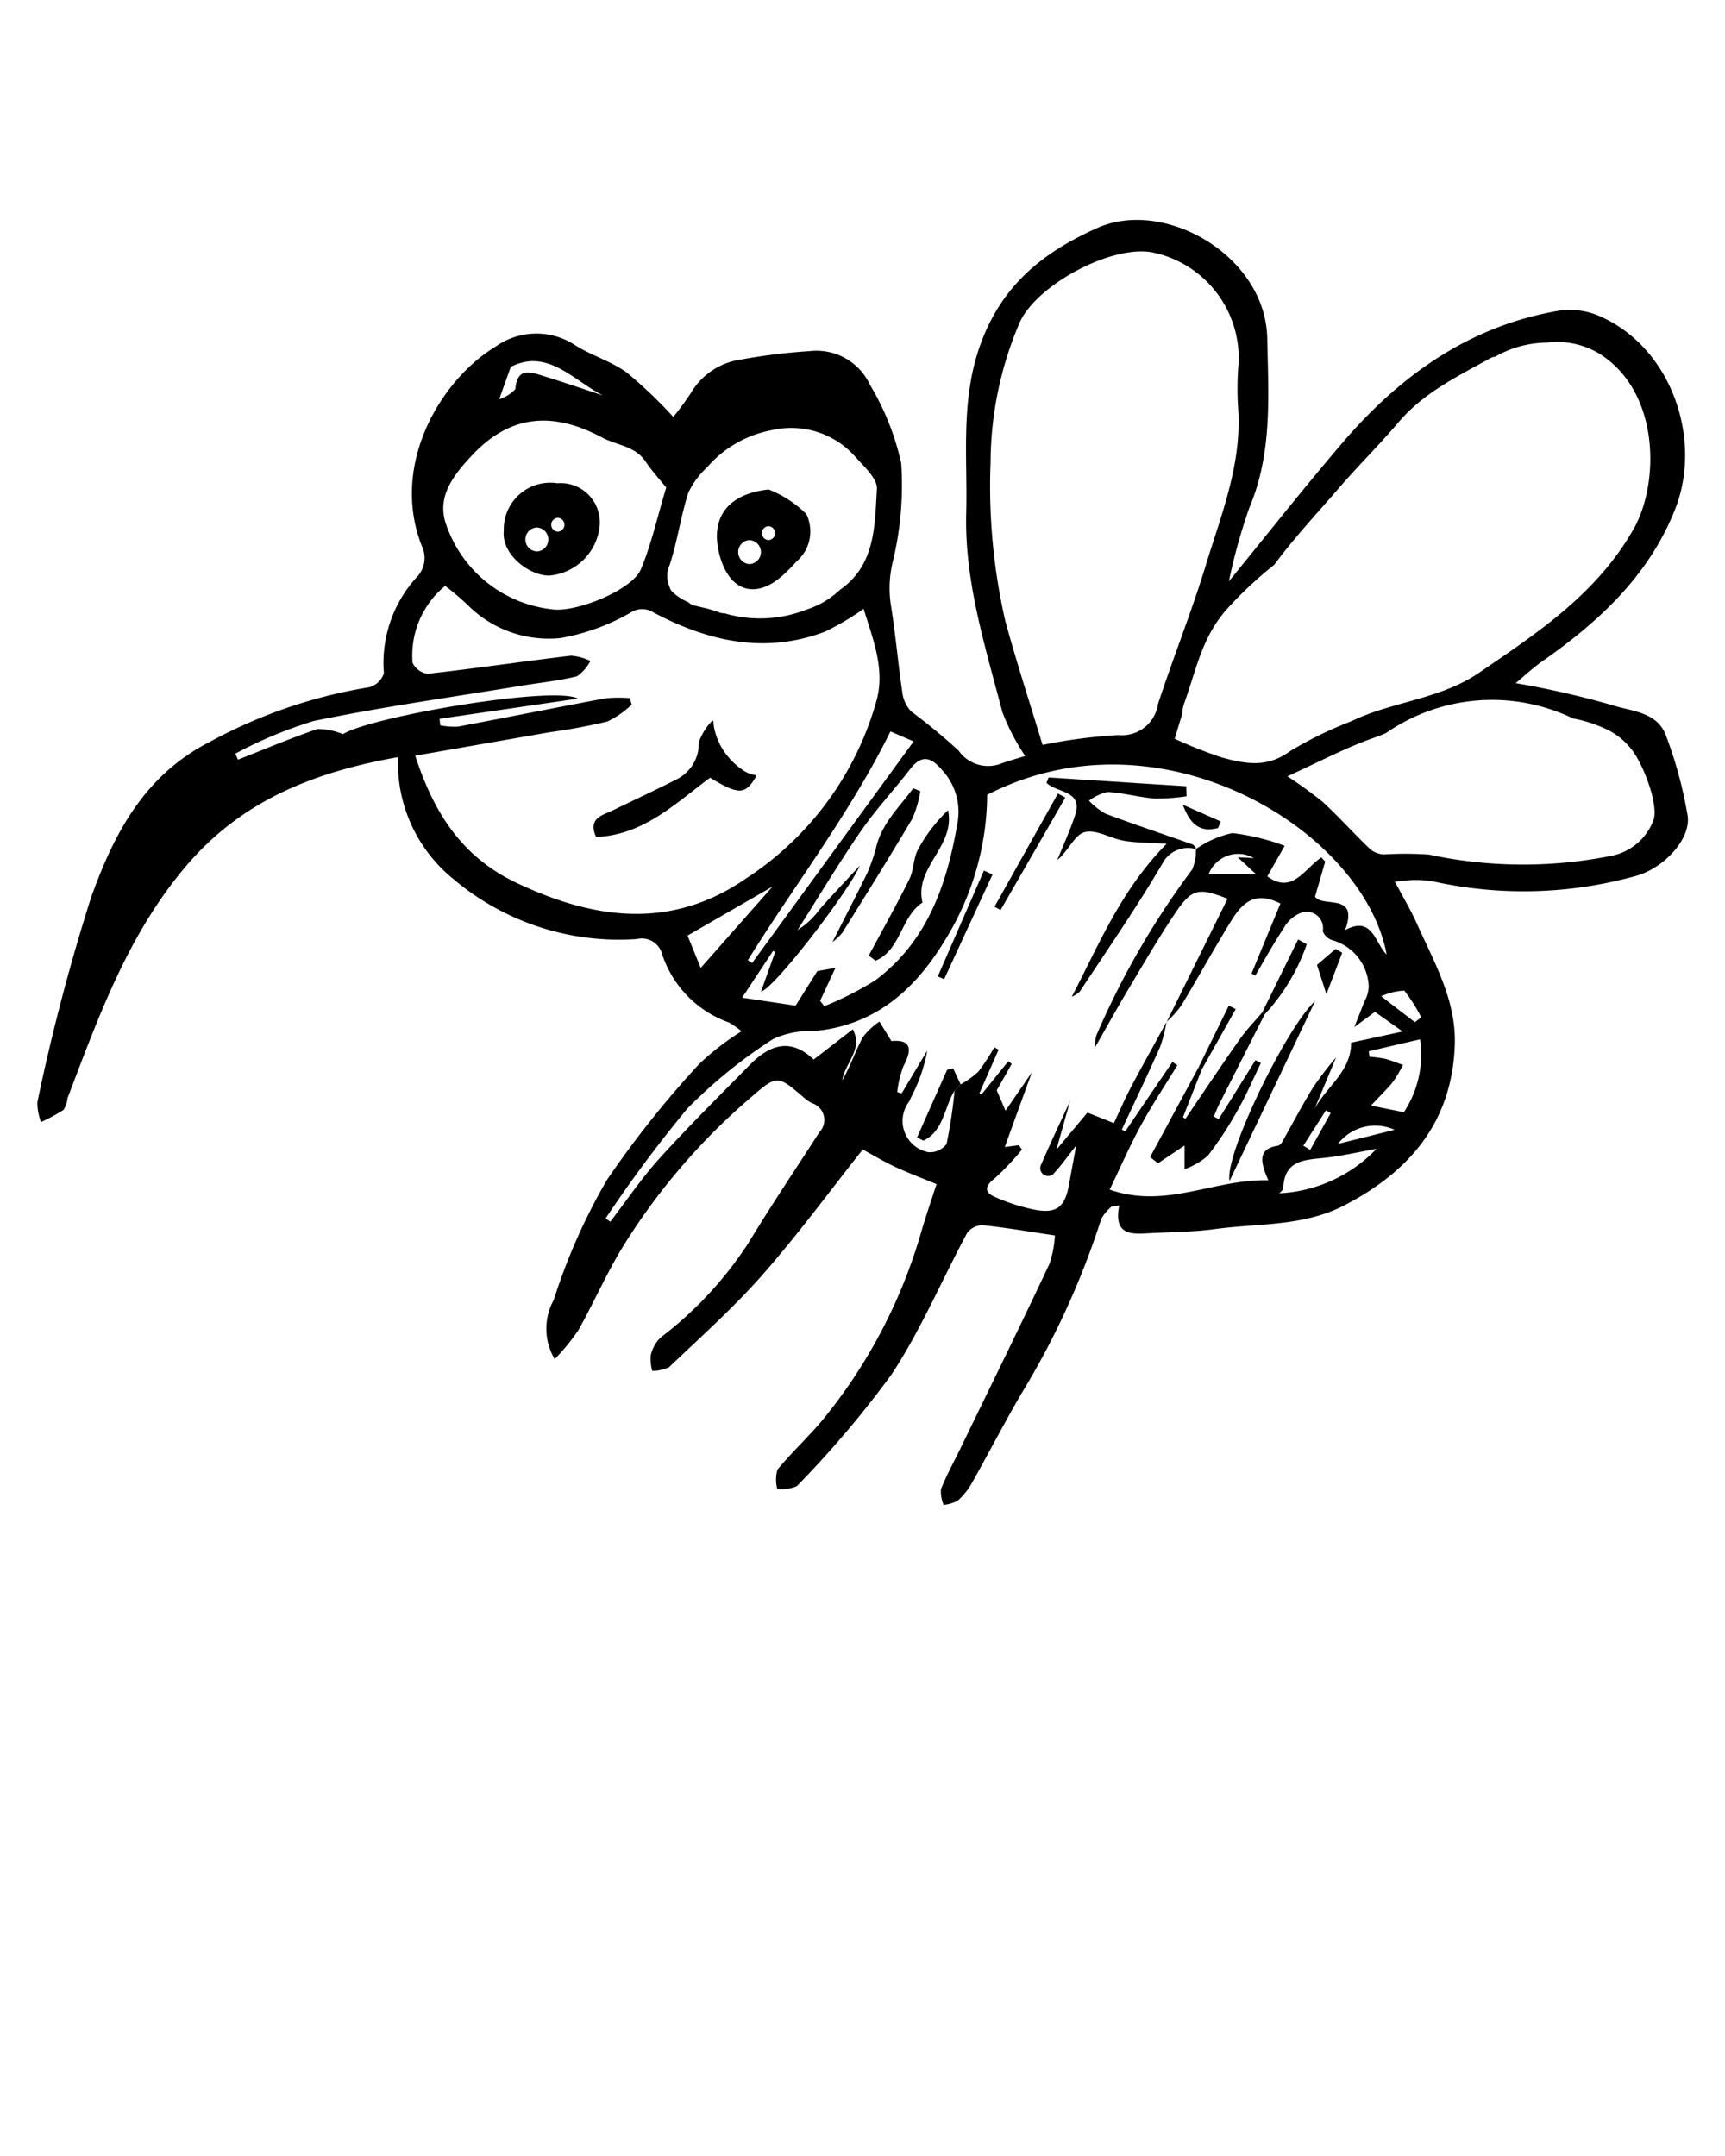 <svg xmlns="http://www.w3.org/2000/svg" data-name="Слой 1" viewBox="0 0 100 125" x="0px" y="0px"><title>Безымянный-1-01-01-01-01-01-01-01</title><g><path d="M96.599,42.703c-0.5-1.465-2.055-1.455-3.196-1.838a52.563,52.563,0,0,0-5.539-1.258c0.49-.405.987-0.876,1.541-1.264C92.695,36.04,95.571,33.39,97.102,29.542c1.603-4.029-.163-9.311-4.286-11.177a4.351,4.351,0,0,0-2.355-.365c-5.245.861-9.301,3.765-12.672,7.712-2.241,2.623-4.378,5.335-6.548,7.99a32.97,32.97,0,0,1,1.193-4.286c1.345-3.181,1.093-6.539,1.03-9.801-0.092-4.792-5.959-8.145-9.866-6.392C60.446,14.638,58.1,16.527,56.858,19.913c-1.196,3.261-.761,6.552-0.846,9.838-0.102,3.966,1.107,7.735,2.091,11.519a12.684,12.684,0,0,0,1.327,2.561c-0.372.116-.878,0.258-1.374,0.431a2.083,2.083,0,0,1-2.481-.739A34.775,34.775,0,0,0,52.82,41.245a1.92,1.92,0,0,1-.51-1.093c-0.252-1.711-.397-3.438-0.676-5.144a6.518,6.518,0,0,1,.12-2.433A18.834,18.834,0,0,0,52.244,26.858,15.157,15.157,0,0,0,50.438,22.318a3.417,3.417,0,0,0-3.488-1.962,34.372,34.372,0,0,0-3.96.484,4.023,4.023,0,0,0-2.938,1.943,15.676,15.676,0,0,1-1.021,1.389A26.747,26.747,0,0,0,36.33,21.596c-0.927-.67-2.095-0.999-3.059-1.628a4.08,4.08,0,0,0-4.568.146c-3.132,1.901-6.101,6.801-4.256,11.526a1.6,1.6,0,0,1-.302,1.838A7.365,7.365,0,0,0,22.255,39.034a1.24,1.24,0,0,1-.846.81,28.877,28.877,0,0,0-9.234,3.162c-3.845,1.955-5.584,5.388-6.888,9.005a119.404,119.404,0,0,0-3.118,11.88,3.051,3.051,0,0,0,.21,1.163A10.3,10.3,0,0,0,3.69,64.344a1.677,1.677,0,0,0,.226-0.68C5.715,58.949,7.4,54.219,10.757,50.247c3.25-3.846,7.455-5.485,12.317-6.35a8.664,8.664,0,0,0,3.163,7.029,14.869,14.869,0,0,0,10.673,3.519,1.219,1.219,0,0,1,1.48.895,6.287,6.287,0,0,0,3.86,3.938,5.488,5.488,0,0,1,.738.511,15.397,15.397,0,0,0-2.448,1.892,58.006,58.006,0,0,0-5.352,6.723,34.658,34.658,0,0,0-3.085,6.961,3.467,3.467,0,0,0,.053,3.435,12.716,12.716,0,0,0,1.36-1.657c0.871-1.547,1.588-3.183,2.497-4.705a37,37,0,0,1,7.557-8.846c1.483-1.297,1.541-1.228,2.993.01a2.534,2.534,0,0,0,.494.352,1.022,1.022,0,0,1,.445,1.687c-1.379,2.142-2.802,4.257-4.121,6.434a21.684,21.684,0,0,1-5.099,5.482,2.062,2.062,0,0,0-.557,1.027,2.524,2.524,0,0,0,.086.893A2.177,2.177,0,0,0,38.79,79.264c1.848-1.764,3.765-3.474,5.445-5.389,2.071-2.361,3.935-4.904,5.779-7.229,0.601,0.326,1.212.695,1.855,0.996,0.75,0.351,1.528.641,2.423,1.012-0.263.816-.589,1.763-0.873,2.722a30.504,30.504,0,0,1-5.668,10.872C46.905,83.276,45.91,84.183,45.065,85.213a2.183,2.183,0,0,0-.007,1.115A2.246,2.246,0,0,0,46.196,86.162a59.389,59.389,0,0,0,5.479-6.463c1.705-2.577,2.918-5.477,4.391-8.213a1.116,1.116,0,0,1,.897-0.452C58.34,71.177,59.707,71.414,61.155,71.629a6.229,6.229,0,0,1-.326,1.67c-1.68,3.567-3.419,7.106-5.14,10.653-0.385.794-.815,1.569-1.14,2.386a1.993,1.993,0,0,0,.152.91,2.141,2.141,0,0,0,.817-0.241,3.928,3.928,0,0,0,.824-1.028c0.974-1.725,1.88-3.49,2.882-5.199a46.851,46.851,0,0,0,4.614-10.102,2.516,2.516,0,0,1,.598-0.72l0.448-.068c-0.322,1.619.574,1.678,1.567,1.619,1.331-.079,2.673-0.071,3.99-0.251,2.51-.342,5.11-0.142,7.48-1.367,3.803-1.967,6.249-4.84,6.414-9.282,0.097-2.609-1.194-4.816-2.212-7.091-0.348-.778-0.79-1.513-1.261-2.405,0.57-.048.885-0.1,1.198-0.095a5.973,5.973,0,0,1,1.086.098,24.226,24.226,0,0,0,11.759-.352c1.514-.443,3.116-2.073,2.932-3.454A24.566,24.566,0,0,0,96.599,42.703ZM73.866,32.75c1.136-1.543,2.467-2.961,3.723-4.419,1.136-1.318,2.378-2.544,3.504-3.869,1.455-1.711,3.43-2.651,5.325-3.707a0.643,0.643,0,0,1,.254-0.072,6.138,6.138,0,0,1,3.005-.819,4.758,4.758,0,0,1,2.986.608c3.595,2.205,3.543,7.547,2.042,10.194-2.128,3.751-5.548,6.009-8.968,8.343-2.268,1.547-5.023,1.654-7.407,2.81a22.178,22.178,0,0,0-3.571,1.749c-1.321.973-2.603,0.707-3.926,0.349a25.687,25.687,0,0,1-2.733-1.084c0.144-.479.287-0.958,0.435-1.45a2.159,2.159,0,0,1,.13-0.648c0.729-2.037,1.025-3.857,2.551-5.52A22.71,22.71,0,0,1,73.866,32.75ZM58.272,35.976a35.081,35.081,0,0,1-.846-9.177,20.717,20.717,0,0,1,1.651-8.018c0.884-2.172,5.269-4.588,7.706-4.153a6.263,6.263,0,0,1,5.022,6.406,17.219,17.219,0,0,0-.034,2.556c0.251,3.253-.962,6.208-1.878,9.209-0.825,2.703-1.885,5.334-2.763,8.022a2.108,2.108,0,0,1-2.29,1.796,30.727,30.727,0,0,0-4.401.572C59.718,40.807,58.932,38.408,58.272,35.976Zm-3.667,8.661a3.559,3.559,0,0,1,.917,2.986c-0.605,3.592-1.726,6.943-4.797,9.225a18.742,18.742,0,0,1-2.94,1.488l-0.243-.31c0.29-.623.58-1.246,0.889-1.909l-1.047.182c-0.413.657-.827,1.315-1.262,2.006-0.892-.133-1.906-0.284-3.099-0.462,0.662-1.002,1.227-1.855,1.791-2.709l0.124,0.058c-0.264.739-.528,1.478-0.819,2.294,0.749-.141,5.143-5.891,5.725-7.298-0.782.847-1.577,1.682-2.341,2.545a4.293,4.293,0,0,1-1.261,1.179c1.217-1.916,2.382-3.867,3.669-5.734,0.865-1.256,1.924-2.378,2.855-3.591C53.436,43.714,54,43.916,54.605,44.636Zm-2.983-2.23c0.51,0.221.869,0.376,1.341,0.58-3.159,4.335-6.26,8.591-9.362,12.846l-0.246-.166C46.08,51.28,49.262,47.179,51.622,42.406ZM38.817,32.771c0.452-1.371.645-2.827,1.085-4.203a4.878,4.878,0,0,1,1.097-1.483,6.52,6.52,0,0,1,3.725-2.141,4.957,4.957,0,0,1,4.88,1.562c0.501,0.555,1.266,1.251,1.231,1.842-0.129,2.133-.074,4.411-2.149,5.855A5.045,5.045,0,0,1,46.727,35.351a7.295,7.295,0,0,1-4.731.204,0.611,0.611,0,0,1-.268-0.038c-0.245-.091-0.488-0.164-0.727-0.234q-0.387-.086-0.773-0.183a0.66,0.66,0,0,1-.311-0.178,3.142,3.142,0,0,1-.918-0.587A0.645,0.645,0,0,1,38.809,34.009,1.517,1.517,0,0,1,38.817,32.771ZM29.61,21.272c2.124-1.088,3.601.761,5.34,1.655-1.139-.375-2.273-0.768-3.42-1.118-0.74-.226-1.541-0.57-1.656.755a2.149,2.149,0,0,1-.934.584C29.144,22.574,29.33,22.055,29.61,21.272ZM27.352,26.413c2.214-2.377,4.687-2.579,7.559-1.043,0.847,0.453,1.909.478,2.521,1.4,0.345,0.52.777,0.983,1.19,1.496-0.529,1.756-.865,3.302-1.467,4.738-0.51,1.216-3.836,2.558-5.207,2.316a7.327,7.327,0,0,1-6.088-4.92C25.281,28.761,26.358,27.479,27.352,26.413Zm2.592,24.773c-3.176-1.505-4.802-4.072-5.871-7.372,2.642-.461,5.219-0.911,7.796-1.362a33.952,33.952,0,0,0,3.342-.621,5.258,5.258,0,0,0,1.409-.981l-0.106-.374a7.887,7.887,0,0,0-1.421.012c-2.852.531-5.696,1.106-8.547,1.64a3.964,3.964,0,0,1-1.026-.078l-0.036-.374,8.019-1.173c-1.417-.767-12.02,1.047-13.624,2.062a3.819,3.819,0,0,0-1.477-.299c-1.555.534-3.073,1.175-4.605,1.777l-0.157-.346a24.94,24.94,0,0,1,4.536-1.893c3.987-.824,8.028-1.384,12.048-2.047,1.078-.177,2.172-0.285,3.227-0.548a2.398,2.398,0,0,0,.773-0.889,3.203,3.203,0,0,0-1.12-.306c-2.769.331-5.53,0.739-8.301,1.05a1.122,1.122,0,0,1-.887-0.645,5.214,5.214,0,0,1,1.889-4.45,16.574,16.574,0,0,1,1.271,1.071,6.638,6.638,0,0,0,5.423,1.953,12.454,12.454,0,0,0,4.034-1.461,1.229,1.229,0,0,1,1.369-.013c3.155,1.666,6.462,2.428,9.95,1.093a16.355,16.355,0,0,0,2.214-1.311c0.551,1.788,1.234,3.474.762,5.262A18.076,18.076,0,0,1,43.273,50.916C38.947,53.917,34.484,53.338,29.943,51.185Zm10.677,4.934c-0.336-.826-0.562-1.382-0.763-1.877,1.93-1.113,3.757-2.167,4.928-2.842C43.784,52.534,42.298,54.218,40.62,56.12ZM73.527,68.429c-3.149-.082-5.919,1.687-9.197.543,0.592-1.229,1.144-2.498,1.803-3.71,0.65-1.196,1.407-2.334,2.117-3.497l-0.283-.197q-1.369,2.015-2.738,4.03l-0.195-.11c0.743-1.595,1.505-3.182,2.218-4.79a8.779,8.779,0,0,0,.373-1.444c-0.685,1.25-1.383,2.494-2.049,3.754-0.356.673-.656,1.375-1.003,2.109-0.511-.204-0.977-0.391-1.531-0.612-0.53.633-1.066,1.273-1.8,2.149,0.316-1.124.554-1.97,0.792-2.817-0.566,1.227-1.146,2.447-1.68,3.688a0.453,0.453,0,0,0,.777.462c0.4-.43.74-0.914,1.257-1.573-0.166.901-.293,1.583-0.416,2.266-0.233,1.294-.698,1.691-1.964,1.462a11.085,11.085,0,0,1-2.308-.736c-0.576-.243-0.682-0.577-0.073-1.055a15.261,15.261,0,0,0,1.614-1.697l-0.17-.259q-0.411.053-.823,0.107c0.534-1.472,1.05-2.897,1.567-4.322-0.513.745-1.026,1.49-1.525,2.215-0.148-.344-0.33-0.766-0.508-1.181q0.437-.77.87-1.532l-0.202-.151L56.895,63.457l-0.119-.066,1.114-2.533-0.251-.14a11.648,11.648,0,0,1-.924,1.415,5.235,5.235,0,0,1-1.027.737l-0.35.367a28.816,28.816,0,0,1-.464,3.089,1.2,1.2,0,0,1-1.056.475,1.844,1.844,0,0,1-1.138-2.9c0.06-.104.107-0.215,0.158-0.324a9.307,9.307,0,0,0,.917-2.667Q53.011,62.151,52.27,63.393l-0.255-.076a5.967,5.967,0,0,1,.361-1.51c0.556-1.036.391-1.549-.7-1.449-0.276-.449-0.485-0.788-0.694-1.127a4.061,4.061,0,0,0-.968.908c-0.424.81-.722,1.686-1.185,2.498,0.133-.991,1.229-1.777.61-2.96-0.801.618-1.546,1.193-2.271,1.753-1.2-1.151-2.397-1.021-3.692.3-1.757,1.791-3.544,3.555-5.228,5.413-1.043,1.151-1.919,2.454-2.869,3.689l-0.269-.192a75.893,75.893,0,0,1,4.737-6.368,28.773,28.773,0,0,1,4.976-4.035,5.103,5.103,0,0,1,2.351-.457c3.569-.316,5.902-2.43,7.638-5.316a16.179,16.179,0,0,0,2.416-8.379c10.032-5.181,21.825,2.046,23.158,9.259-0.691-.679-0.813-2.281-2.408-1.418,0.815-2.209-1.296-1.277-1.743-1.941,0.203-.7.396-1.366,0.589-2.032L76.601,49.712c-0.97.643-1.688,2.164-3.132,1.096,0.364-.641.739-1.302,1.005-1.77a12.949,12.949,0,0,0-3.033-.738,5.887,5.887,0,0,0-2.112.925,2.837,2.837,0,0,1-.21,1.179,47.152,47.152,0,0,0-5.562,9.627,2.5,2.5,0,0,0-.088.715c0.656-1.148,1.294-2.305,1.972-3.44,0.892-1.493,1.763-3.002,2.739-4.439,0.921-1.355,1.34-1.41,2.982-.759q-1.762,3.567-3.523,7.131a6.604,6.604,0,0,0,.847-0.947c0.96-1.592,1.856-3.223,2.828-4.808,0.613-1,1.331-1.913,2.913-1.097-0.545,1.321-1.109,2.687-1.672,4.054l0.216,0.12c0.538-.908,1.039-1.84,1.629-2.712a1.965,1.965,0,0,1,1.076-.945,0.949,0.949,0,0,1,1.207,1.086,0.879,0.879,0,0,0,.572.526,2.892,2.892,0,0,1,2.092,2.71,2.005,2.005,0,0,1-.267.87c-0.182.486-.377,0.968-0.567,1.451l1.194-.881,1.608,1.138c-1.128.244-2.058,0.446-2.989,0.647,0.004,1.691-1.448,2.556-2.123,3.854q0.625-1.499,1.251-2.998a20.172,20.172,0,0,0-1.31,1.705c-0.636,1.028-1.196,2.104-1.794,3.155a0.494,0.494,0,0,1-.242.255C72.883,66.596,73.068,67.385,73.527,68.429Zm-0.715-17.747H70.068A1.831,1.831,0,0,1,72.688,49.749c-0.256-.012-0.513-0.025-0.932-0.045C72.087,50.011,72.31,50.217,72.812,50.682ZM77.14,64.535q-0.593,1.067-1.187,2.134l-0.397-.244q0.657-1.027,1.313-2.054Zm-2.985,4.65a0.776,0.776,0,0,0,.238-0.275c0.046-1.705,1.31-1.658,2.496-1.792,0.871-.098,1.73-0.299,2.909-0.511A8.359,8.359,0,0,1,74.155,69.185Zm3.409-2.865a2.724,2.724,0,0,1,3.28-.817C79.79,65.765,78.736,66.028,77.564,66.32Zm3.82-1.836c-0.502-.101-0.996-0.201-1.908-0.385,0.566-.604.946-0.963,1.268-1.368a8.342,8.342,0,0,0,.593-0.987c-0.347-.122-0.687-0.268-1.042-0.358a7.215,7.215,0,0,0-.902-0.117q-0.021-.159-0.043-0.319c0.948-.221,1.897-0.441,2.976-0.693A6.083,6.083,0,0,1,81.384,64.484Zm0.024-7.052a9.538,9.538,0,0,1,.983,1.548l-0.368.283L80.068,57.762A3.65,3.65,0,0,1,81.409,57.431Zm14.454-9.908A3.281,3.281,0,0,1,93.317,49.637a26.019,26.019,0,0,1-10.484-.091,19.877,19.877,0,0,0-2.582-.009,1.315,1.315,0,0,1-.807-0.294c-0.933-.891-1.798-1.855-2.744-2.732a23.231,23.231,0,0,0-2.072-1.501c1.807-.819,3.393-1.671,5.072-2.252,0.208-.072.419-0.16,0.633-0.248a10.802,10.802,0,0,1,10.862-.855,7.996,7.996,0,0,1,1.988.651,3.916,3.916,0,0,1,1.226.94C95.189,44.035,96.159,46.617,95.863,47.523Z"/><path d="M55.337,63.237c-0.609.959-.611,2.331-1.805,2.893l-0.368-.182q0.87-1.96,1.739-3.92l0.352-.087,0.432,0.93Z"/><path d="M43.127,44.69a4.149,4.149,0,0,1-1.192-1.184,3.874,3.874,0,0,1-.504-1.168,2.118,2.118,0,0,1-.069-0.503c-0.019-.022-0.038-0.043-0.057-0.065a3.372,3.372,0,0,0-.793,1.268,2.331,2.331,0,0,1-1.297,2.152c-1.215.619-2.453,1.191-3.68,1.787-0.615.299-1.471,0.45-.978,1.551,2.737-.116,4.547-1.906,6.609-3.439,1.679,1.024,2.059.996,2.679-.102l-0.035-.047A1.665,1.665,0,0,1,43.127,44.69Z"/><path d="M69.353,49.236a1.664,1.664,0,0,0-1.964.827c-1.487,2.535-3.167,4.957-4.784,7.415a1.509,1.509,0,0,1-.474.313c1.566-2.987,2.823-6.156,5.5-8.872-1.052-.067-1.771-0.053-2.467-0.172-0.784-.134-1.632-0.686-2.294-0.499-0.582.164-.945,1.099-1.576,1.612,0.353-.881.759-1.746,1.046-2.648,0.438-1.378-1.079-1.242-1.673-1.824l0.125-.311,7.979,0.509q0.008,0.29.015,0.58a11.632,11.632,0,0,1-1.837.133c-0.917-.072-1.822-0.331-2.739-0.379a2.743,2.743,0,0,0-1.079.501,4.027,4.027,0,0,0,.959.756c1.674,0.627,3.373,1.189,5.059,1.787A0.714,0.714,0,0,1,69.353,49.236Z"/><path d="M54.367,56.608l2.673-6.133L57.538,50.7q-1.403,3.037-2.806,6.074Z"/><path d="M57.652,52.571q1.838-3.281,3.677-6.562l0.429,0.233-3.753,6.519Z"/><path d="M68.57,46.656l2.203,0.973-0.165.379C69.749,48.226,69.067,48.016,68.57,46.656Z"/><path d="M69.667,62.008q-0.543,1.382-1.087,2.764l0.138,0.096c1.048-1.541,2.082-3.093,3.153-4.617,0.388-.552.867-1.04,1.305-1.557q0.068,0.06.136,0.121-1.308,2.581-2.615,5.164c-0.122.242-.22,0.495-0.328,0.744l0.274,0.173q1.069-1.714,2.138-3.429l0.313,0.166c-0.428.882-.811,1.789-1.294,2.64a21.271,21.271,0,0,1-1.782,2.736,4.343,4.343,0,0,1-1.35.781V66.415c-0.476.319-1.009,0.676-1.541,1.033l-0.453-.365q1.412-2.614,2.824-5.228Q69.582,61.931,69.667,62.008Z"/><path d="M76.242,58.035C74.504,61.689,72.891,65.08,71.278,68.471,70.973,66.948,74.594,59.532,76.242,58.035Z"/><path d="M73.176,58.694q1.038-2.113,2.076-4.225l0.505,0.271a11.507,11.507,0,0,1-2.445,4.075Q73.244,58.754,73.176,58.694Z"/><path d="M76.347,55.943l1.083-.928,0.379,0.225c-0.272.714-.544,1.428-0.916,2.404C76.657,56.909,76.528,56.507,76.347,55.943Z"/><path d="M69.497,61.855l1.737-3.549,0.401,0.202q-0.984,1.75-1.968,3.5Q69.582,61.931,69.497,61.855Z"/><path d="M32.308,28.017a2.696,2.696,0,0,0-3.103,2.744c-0.143,1.402,1.481,2.609,2.624,2.611a3.211,3.211,0,0,0,2.934-2.868A2.275,2.275,0,0,0,32.308,28.017Zm-1.191,3.955a0.696,0.696,0,0,1,0-1.39A0.696,0.696,0,0,1,31.118,31.973ZM32.339,30.825a0.403,0.403,0,0,1,0-.805A0.403,0.403,0,0,1,32.339,30.825Z"/><path d="M46.738,29.792a6.561,6.561,0,0,0-2.177-1.413c-2.431.257-3.47,1.709-2.801,3.957,0.591,1.986,2.097,2.404,3.639,1.003a10.067,10.067,0,0,0,.768-0.778A2.3,2.3,0,0,0,46.738,29.792Zm-3.285,2.913a0.696,0.696,0,0,1,0-1.39A0.696,0.696,0,0,1,43.452,32.705Zm1.099-1.392a0.403,0.403,0,0,1,0-.805A0.403,0.403,0,0,1,44.551,31.313Z"/><path d="M50.363,55.403c0.79-1.473,1.611-2.931,2.352-4.428,0.262-.529.228-1.208,0.504-1.726a9.136,9.136,0,0,1,1.741-2.274c0.439,2.106-1.977,3.297-1.482,5.354-1.258.816-1.244,2.746-2.721,3.37Z"/><path d="M48.258,54.619c0.683-1.349,1.379-2.691,2.04-4.05a11.757,11.757,0,0,0,.469-1.339c0.312-1.461,1.357-2.418,2.176-3.53l0.41,0.174a6.558,6.558,0,0,1-.461,1.583c-1.317,2.227-2.69,4.421-4.059,6.617A3.126,3.126,0,0,1,48.258,54.619Z"/></g></svg>